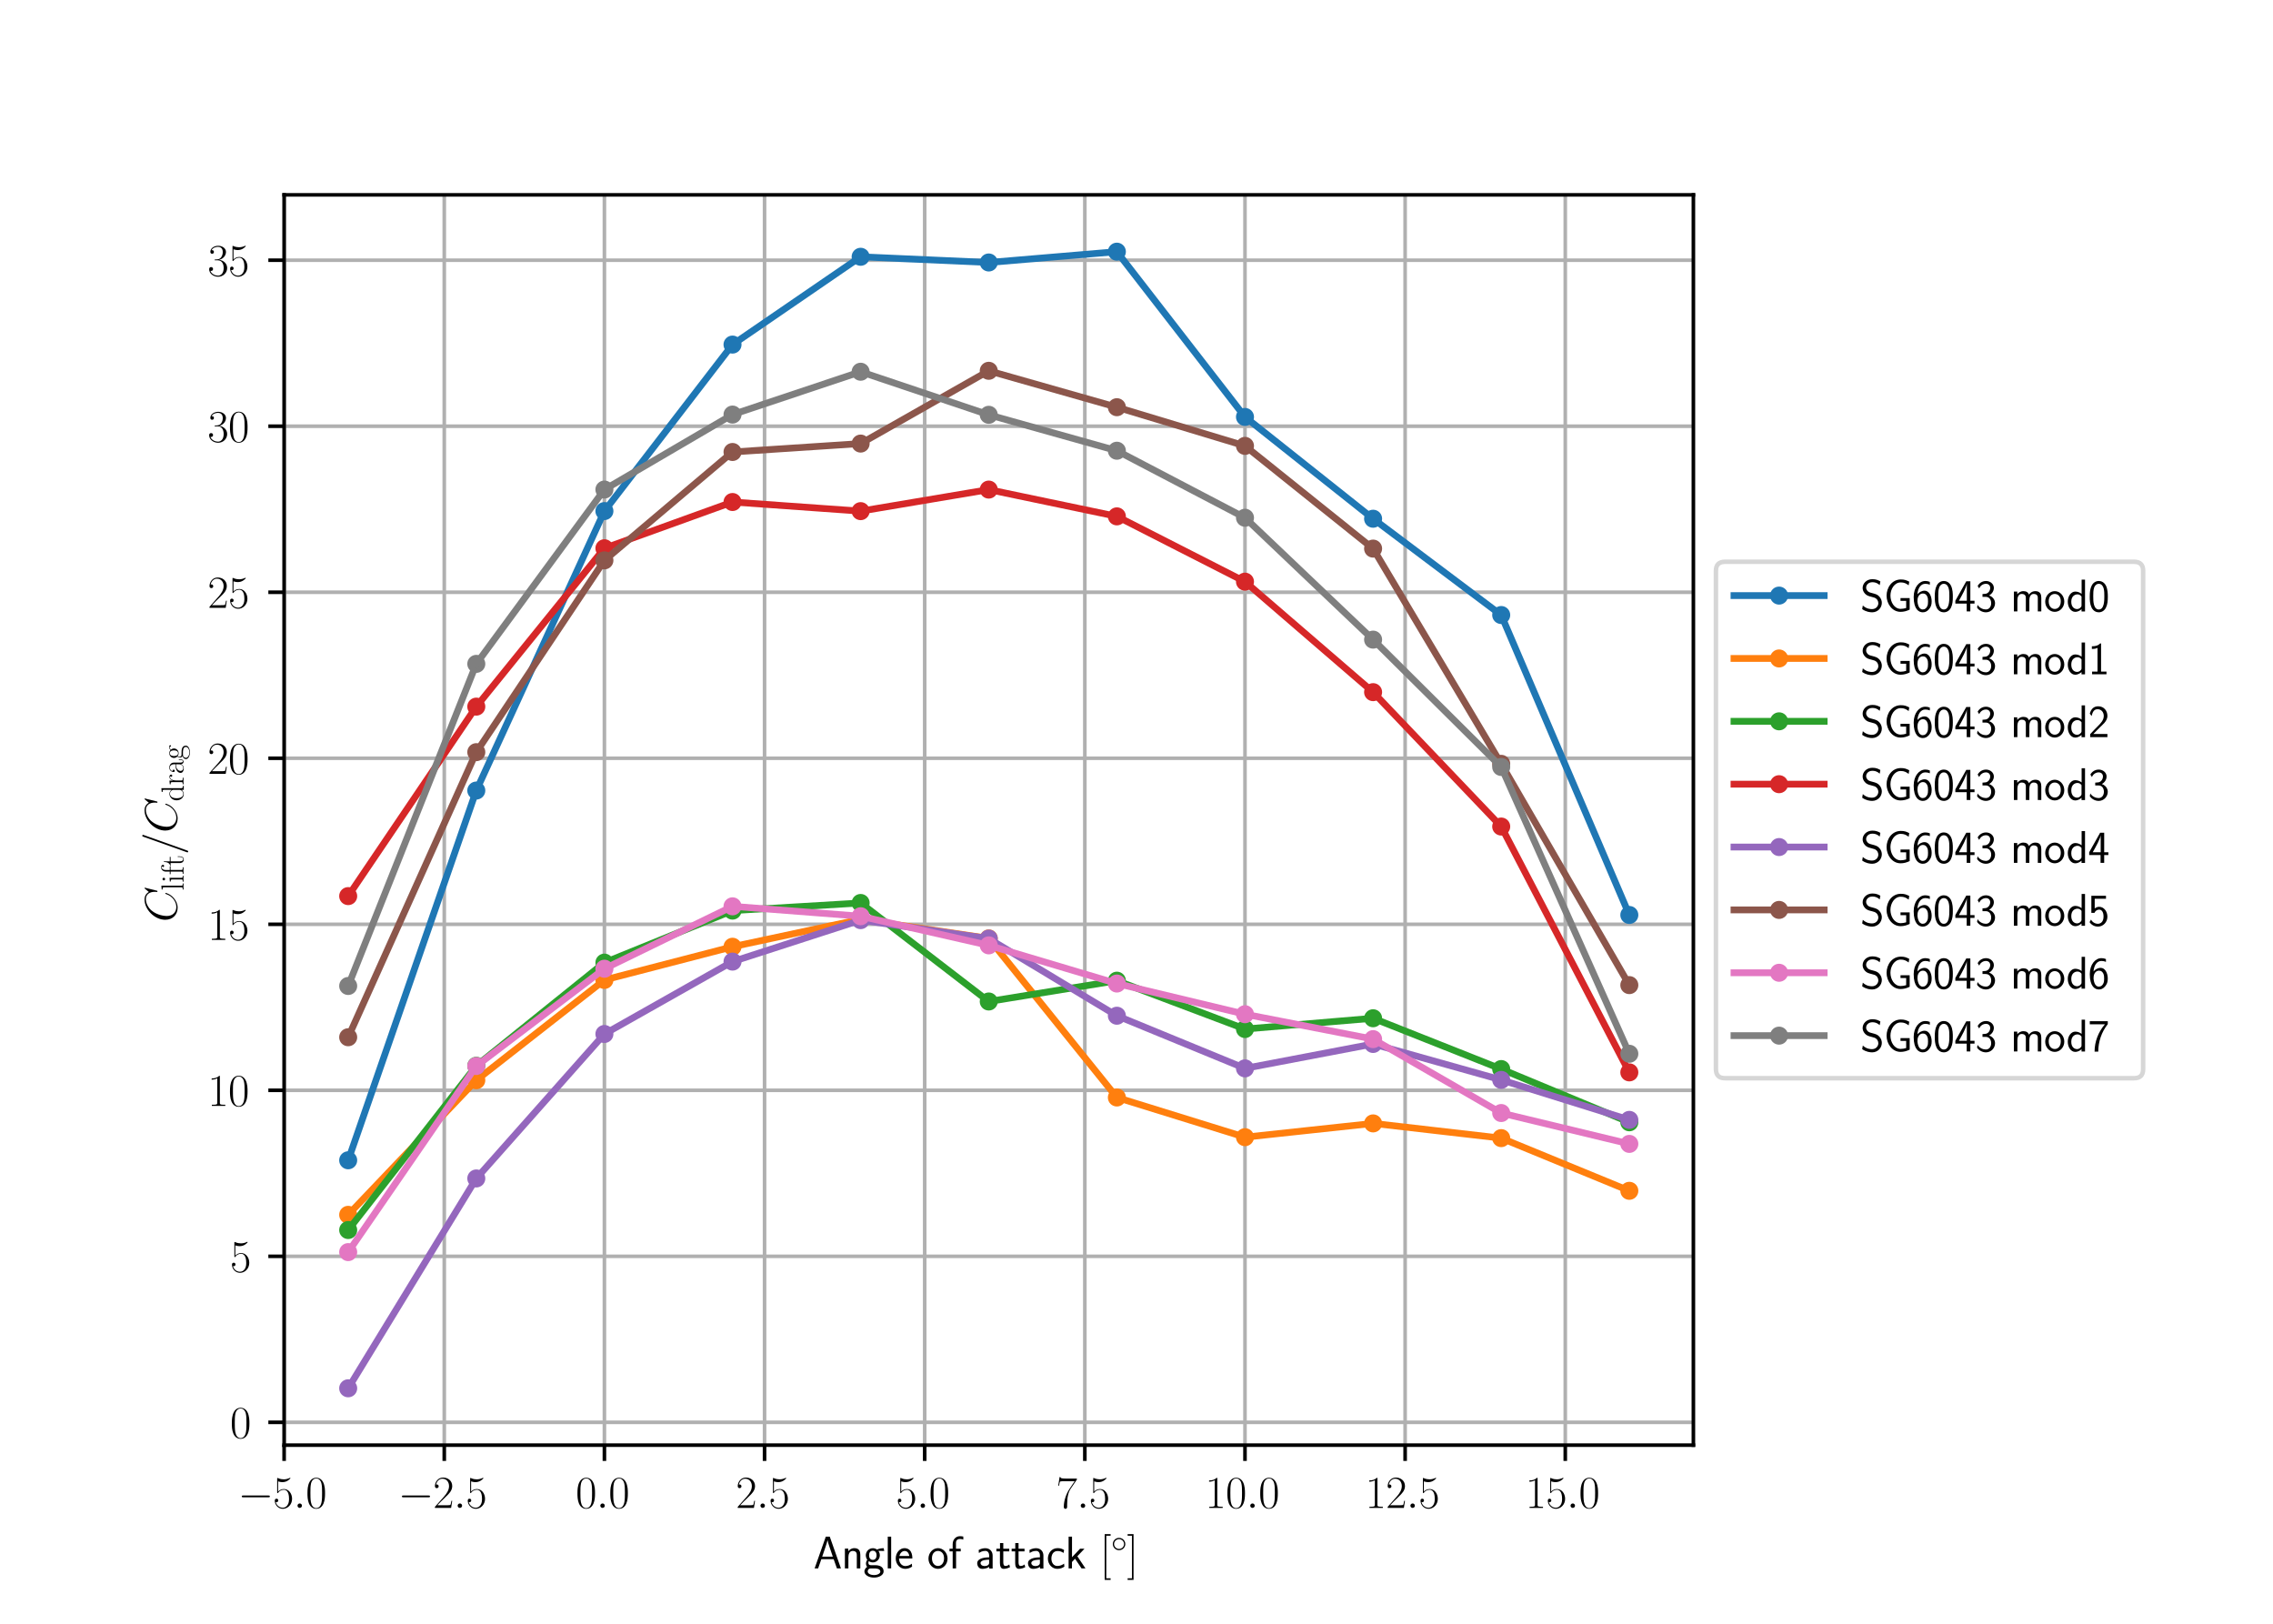 <?xml version="1.0" encoding="utf-8" standalone="no"?>
<!DOCTYPE svg PUBLIC "-//W3C//DTD SVG 1.1//EN"
  "http://www.w3.org/Graphics/SVG/1.1/DTD/svg11.dtd">
<svg xmlns:xlink="http://www.w3.org/1999/xlink" width="504pt" height="360pt" viewBox="0 0 504 360" xmlns="http://www.w3.org/2000/svg" version="1.1">
 <defs>
  <style type="text/css">*{stroke-linejoin: round; stroke-linecap: butt}</style>
 </defs>
 <g id="figure_1">
  <g id="patch_1">
   <path d="M 0 360 
L 504 360 
L 504 0 
L 0 0 
z
" style="fill: #ffffff"/>
  </g>
  <g id="axes_1">
   <g id="patch_2">
    <path d="M 63 320.4 
L 375.48 320.4 
L 375.48 43.2 
L 63 43.2 
z
" style="fill: #ffffff"/>
   </g>
   <g id="matplotlib.axis_1">
    <g id="xtick_1">
     <g id="line2d_1">
      <path d="M 63 320.4 
L 63 43.2 
" clip-path="url(#pfff750cba2)" style="fill: none; stroke: #b0b0b0; stroke-width: 0.8; stroke-linecap: square"/>
     </g>
     <g id="line2d_2">
      <defs>
       <path id="md9b082057c" d="M 0 0 
L 0 3.5 
" style="stroke: #000000; stroke-width: 0.8"/>
      </defs>
      <g>
       <use xlink:href="#md9b082057c" x="63" y="320.4" style="stroke: #000000; stroke-width: 0.8"/>
      </g>
     </g>
     <g id="text_1">
      <!-- $\mathdefault{−5.0}$ -->
      <g transform="translate(52.761 334.318) scale(0.1 -0.1)">
       <defs>
        <path id="CMSY10-0" d="M 4218 1472 
C 4326 1472 4442 1472 4442 1600 
C 4442 1728 4326 1728 4218 1728 
L 755 1728 
C 646 1728 531 1728 531 1600 
C 531 1472 646 1472 755 1472 
L 4218 1472 
z
" transform="scale(0.016)"/>
        <path id="CMR17-35" d="M 730 3692 
C 794 3666 1056 3584 1325 3584 
C 1920 3584 2246 3911 2432 4100 
C 2432 4157 2432 4192 2394 4192 
C 2387 4192 2374 4192 2323 4163 
C 2099 4058 1837 3973 1517 3973 
C 1325 3973 1037 3999 723 4139 
C 653 4171 640 4171 634 4171 
C 602 4171 595 4164 595 4037 
L 595 2203 
C 595 2089 595 2057 659 2057 
C 691 2057 704 2070 736 2114 
C 941 2401 1222 2522 1542 2522 
C 1766 2522 2246 2382 2246 1289 
C 2246 1085 2246 715 2054 421 
C 1894 159 1645 25 1370 25 
C 947 25 518 320 403 814 
C 429 807 480 795 506 795 
C 589 795 749 840 749 1038 
C 749 1210 627 1280 506 1280 
C 358 1280 262 1190 262 1011 
C 262 454 704 -128 1382 -128 
C 2042 -128 2669 440 2669 1264 
C 2669 2030 2170 2624 1549 2624 
C 1222 2624 947 2503 730 2274 
L 730 3692 
z
" transform="scale(0.016)"/>
        <path id="CMMI12-3a" d="M 1178 307 
C 1178 492 1024 619 870 619 
C 685 619 557 466 557 313 
C 557 128 710 0 864 0 
C 1050 0 1178 153 1178 307 
z
" transform="scale(0.016)"/>
        <path id="CMR17-30" d="M 2688 2025 
C 2688 2416 2682 3080 2413 3591 
C 2176 4039 1798 4198 1466 4198 
C 1158 4198 768 4058 525 3597 
C 269 3118 243 2524 243 2025 
C 243 1661 250 1106 448 619 
C 723 -39 1216 -128 1466 -128 
C 1760 -128 2208 -7 2470 600 
C 2662 1042 2688 1559 2688 2025 
z
M 1466 -26 
C 1056 -26 813 325 723 812 
C 653 1188 653 1738 653 2096 
C 653 2588 653 2997 736 3387 
C 858 3929 1216 4096 1466 4096 
C 1728 4096 2067 3923 2189 3400 
C 2272 3036 2278 2607 2278 2096 
C 2278 1680 2278 1169 2202 792 
C 2067 95 1690 -26 1466 -26 
z
" transform="scale(0.016)"/>
       </defs>
       <use xlink:href="#CMSY10-0" transform="scale(0.996)"/>
       <use xlink:href="#CMR17-35" transform="translate(77.487 0) scale(0.996)"/>
       <use xlink:href="#CMMI12-3a" transform="translate(123.178 0) scale(0.996)"/>
       <use xlink:href="#CMR17-30" transform="translate(150.275 0) scale(0.996)"/>
      </g>
     </g>
    </g>
    <g id="xtick_2">
     <g id="line2d_3">
      <path d="M 98.509 320.4 
L 98.509 43.2 
" clip-path="url(#pfff750cba2)" style="fill: none; stroke: #b0b0b0; stroke-width: 0.8; stroke-linecap: square"/>
     </g>
     <g id="line2d_4">
      <g>
       <use xlink:href="#md9b082057c" x="98.509" y="320.4" style="stroke: #000000; stroke-width: 0.8"/>
      </g>
     </g>
     <g id="text_2">
      <!-- $\mathdefault{−2.5}$ -->
      <g transform="translate(88.27 334.318) scale(0.1 -0.1)">
       <defs>
        <path id="CMR17-32" d="M 2669 989 
L 2554 989 
C 2490 536 2438 459 2413 420 
C 2381 369 1920 369 1830 369 
L 602 369 
C 832 619 1280 1072 1824 1597 
C 2214 1967 2669 2402 2669 3035 
C 2669 3790 2067 4224 1395 4224 
C 691 4224 262 3604 262 3030 
C 262 2780 448 2748 525 2748 
C 589 2748 781 2787 781 3010 
C 781 3207 614 3264 525 3264 
C 486 3264 448 3258 422 3245 
C 544 3790 915 4058 1306 4058 
C 1862 4058 2227 3617 2227 3035 
C 2227 2479 1901 2000 1536 1584 
L 262 146 
L 262 0 
L 2515 0 
L 2669 989 
z
" transform="scale(0.016)"/>
       </defs>
       <use xlink:href="#CMSY10-0" transform="scale(0.996)"/>
       <use xlink:href="#CMR17-32" transform="translate(77.487 0) scale(0.996)"/>
       <use xlink:href="#CMMI12-3a" transform="translate(123.178 0) scale(0.996)"/>
       <use xlink:href="#CMR17-35" transform="translate(150.275 0) scale(0.996)"/>
      </g>
     </g>
    </g>
    <g id="xtick_3">
     <g id="line2d_5">
      <path d="M 134.018 320.4 
L 134.018 43.2 
" clip-path="url(#pfff750cba2)" style="fill: none; stroke: #b0b0b0; stroke-width: 0.8; stroke-linecap: square"/>
     </g>
     <g id="line2d_6">
      <g>
       <use xlink:href="#md9b082057c" x="134.018" y="320.4" style="stroke: #000000; stroke-width: 0.8"/>
      </g>
     </g>
     <g id="text_3">
      <!-- $\mathdefault{0.0}$ -->
      <g transform="translate(127.653 334.318) scale(0.1 -0.1)">
       <use xlink:href="#CMR17-30" transform="scale(0.996)"/>
       <use xlink:href="#CMMI12-3a" transform="translate(45.69 0) scale(0.996)"/>
       <use xlink:href="#CMR17-30" transform="translate(72.788 0) scale(0.996)"/>
      </g>
     </g>
    </g>
    <g id="xtick_4">
     <g id="line2d_7">
      <path d="M 169.527 320.4 
L 169.527 43.2 
" clip-path="url(#pfff750cba2)" style="fill: none; stroke: #b0b0b0; stroke-width: 0.8; stroke-linecap: square"/>
     </g>
     <g id="line2d_8">
      <g>
       <use xlink:href="#md9b082057c" x="169.527" y="320.4" style="stroke: #000000; stroke-width: 0.8"/>
      </g>
     </g>
     <g id="text_4">
      <!-- $\mathdefault{2.5}$ -->
      <g transform="translate(163.162 334.318) scale(0.1 -0.1)">
       <use xlink:href="#CMR17-32" transform="scale(0.996)"/>
       <use xlink:href="#CMMI12-3a" transform="translate(45.69 0) scale(0.996)"/>
       <use xlink:href="#CMR17-35" transform="translate(72.788 0) scale(0.996)"/>
      </g>
     </g>
    </g>
    <g id="xtick_5">
     <g id="line2d_9">
      <path d="M 205.036 320.4 
L 205.036 43.2 
" clip-path="url(#pfff750cba2)" style="fill: none; stroke: #b0b0b0; stroke-width: 0.8; stroke-linecap: square"/>
     </g>
     <g id="line2d_10">
      <g>
       <use xlink:href="#md9b082057c" x="205.036" y="320.4" style="stroke: #000000; stroke-width: 0.8"/>
      </g>
     </g>
     <g id="text_5">
      <!-- $\mathdefault{5.0}$ -->
      <g transform="translate(198.671 334.318) scale(0.1 -0.1)">
       <use xlink:href="#CMR17-35" transform="scale(0.996)"/>
       <use xlink:href="#CMMI12-3a" transform="translate(45.69 0) scale(0.996)"/>
       <use xlink:href="#CMR17-30" transform="translate(72.788 0) scale(0.996)"/>
      </g>
     </g>
    </g>
    <g id="xtick_6">
     <g id="line2d_11">
      <path d="M 240.545 320.4 
L 240.545 43.2 
" clip-path="url(#pfff750cba2)" style="fill: none; stroke: #b0b0b0; stroke-width: 0.8; stroke-linecap: square"/>
     </g>
     <g id="line2d_12">
      <g>
       <use xlink:href="#md9b082057c" x="240.545" y="320.4" style="stroke: #000000; stroke-width: 0.8"/>
      </g>
     </g>
     <g id="text_6">
      <!-- $\mathdefault{7.5}$ -->
      <g transform="translate(234.18 334.318) scale(0.1 -0.1)">
       <defs>
        <path id="CMR17-37" d="M 2886 3941 
L 2886 4081 
L 1382 4081 
C 634 4081 621 4165 595 4288 
L 480 4288 
L 294 3094 
L 410 3094 
C 429 3215 474 3540 550 3661 
C 589 3712 1062 3712 1171 3712 
L 2579 3712 
L 1869 2661 
C 1395 1954 1069 999 1069 165 
C 1069 89 1069 -128 1299 -128 
C 1530 -128 1530 89 1530 171 
L 1530 465 
C 1530 1508 1709 2196 2003 2636 
L 2886 3941 
z
" transform="scale(0.016)"/>
       </defs>
       <use xlink:href="#CMR17-37" transform="scale(0.996)"/>
       <use xlink:href="#CMMI12-3a" transform="translate(45.69 0) scale(0.996)"/>
       <use xlink:href="#CMR17-35" transform="translate(72.788 0) scale(0.996)"/>
      </g>
     </g>
    </g>
    <g id="xtick_7">
     <g id="line2d_13">
      <path d="M 276.055 320.4 
L 276.055 43.2 
" clip-path="url(#pfff750cba2)" style="fill: none; stroke: #b0b0b0; stroke-width: 0.8; stroke-linecap: square"/>
     </g>
     <g id="line2d_14">
      <g>
       <use xlink:href="#md9b082057c" x="276.055" y="320.4" style="stroke: #000000; stroke-width: 0.8"/>
      </g>
     </g>
     <g id="text_7">
      <!-- $\mathdefault{10.0}$ -->
      <g transform="translate(267.199 334.318) scale(0.1 -0.1)">
       <defs>
        <path id="CMR17-31" d="M 1702 4058 
C 1702 4192 1696 4192 1606 4192 
C 1357 3916 979 3827 621 3827 
C 602 3827 570 3827 563 3808 
C 557 3795 557 3782 557 3648 
C 755 3648 1088 3686 1344 3839 
L 1344 461 
C 1344 236 1331 160 781 160 
L 589 160 
L 589 0 
C 896 0 1216 0 1523 0 
C 1830 0 2150 0 2458 0 
L 2458 160 
L 2266 160 
C 1715 160 1702 230 1702 458 
L 1702 4058 
z
" transform="scale(0.016)"/>
       </defs>
       <use xlink:href="#CMR17-31" transform="scale(0.996)"/>
       <use xlink:href="#CMR17-30" transform="translate(45.69 0) scale(0.996)"/>
       <use xlink:href="#CMMI12-3a" transform="translate(91.381 0) scale(0.996)"/>
       <use xlink:href="#CMR17-30" transform="translate(118.478 0) scale(0.996)"/>
      </g>
     </g>
    </g>
    <g id="xtick_8">
     <g id="line2d_15">
      <path d="M 311.564 320.4 
L 311.564 43.2 
" clip-path="url(#pfff750cba2)" style="fill: none; stroke: #b0b0b0; stroke-width: 0.8; stroke-linecap: square"/>
     </g>
     <g id="line2d_16">
      <g>
       <use xlink:href="#md9b082057c" x="311.564" y="320.4" style="stroke: #000000; stroke-width: 0.8"/>
      </g>
     </g>
     <g id="text_8">
      <!-- $\mathdefault{12.5}$ -->
      <g transform="translate(302.708 334.318) scale(0.1 -0.1)">
       <use xlink:href="#CMR17-31" transform="scale(0.996)"/>
       <use xlink:href="#CMR17-32" transform="translate(45.69 0) scale(0.996)"/>
       <use xlink:href="#CMMI12-3a" transform="translate(91.381 0) scale(0.996)"/>
       <use xlink:href="#CMR17-35" transform="translate(118.478 0) scale(0.996)"/>
      </g>
     </g>
    </g>
    <g id="xtick_9">
     <g id="line2d_17">
      <path d="M 347.073 320.4 
L 347.073 43.2 
" clip-path="url(#pfff750cba2)" style="fill: none; stroke: #b0b0b0; stroke-width: 0.8; stroke-linecap: square"/>
     </g>
     <g id="line2d_18">
      <g>
       <use xlink:href="#md9b082057c" x="347.073" y="320.4" style="stroke: #000000; stroke-width: 0.8"/>
      </g>
     </g>
     <g id="text_9">
      <!-- $\mathdefault{15.0}$ -->
      <g transform="translate(338.217 334.318) scale(0.1 -0.1)">
       <use xlink:href="#CMR17-31" transform="scale(0.996)"/>
       <use xlink:href="#CMR17-35" transform="translate(45.69 0) scale(0.996)"/>
       <use xlink:href="#CMMI12-3a" transform="translate(91.381 0) scale(0.996)"/>
       <use xlink:href="#CMR17-30" transform="translate(118.478 0) scale(0.996)"/>
      </g>
     </g>
    </g>
    <g id="text_10">
     <!-- Angle of attack $[^\circ]$ -->
     <g transform="translate(180.365 347.728) scale(0.1 -0.1)">
      <defs>
       <path id="CMSS17-41" d="M 2272 4416 
L 1722 4416 
L 166 0 
L 653 0 
L 1101 1280 
L 2816 1280 
L 3270 0 
L 3827 0 
L 2272 4416 
z
M 2694 1637 
L 1222 1637 
C 1530 2528 1914 3638 1958 3925 
L 1965 3925 
C 2010 3663 2138 3281 2246 2956 
L 2694 1637 
z
" transform="scale(0.016)"/>
       <path id="CMSS17-6e" d="M 2618 1877 
C 2618 2283 2522 2816 1798 2816 
C 1389 2816 1120 2606 941 2389 
L 941 2758 
L 474 2758 
L 474 0 
L 960 0 
L 960 1559 
C 960 1964 1114 2428 1549 2428 
C 2112 2428 2131 2048 2131 1829 
L 2131 0 
L 2618 0 
L 2618 1877 
z
" transform="scale(0.016)"/>
       <path id="CMSS17-67" d="M 2848 2808 
C 2483 2808 2170 2738 1914 2617 
C 1702 2777 1485 2808 1338 2808 
C 781 2808 358 2349 358 1814 
C 358 1468 550 1207 563 1195 
C 448 1035 384 863 384 672 
C 384 448 474 289 544 200 
C 211 -3 166 -314 166 -435 
C 166 -898 749 -1280 1498 -1280 
C 2253 -1280 2835 -898 2835 -428 
C 2835 448 1856 448 1587 448 
L 1069 448 
C 973 448 717 448 717 791 
C 717 921 774 1004 781 1010 
C 877 940 1075 832 1338 832 
C 1869 832 2310 1278 2310 1827 
C 2310 2132 2170 2355 2112 2432 
L 2131 2432 
C 2150 2432 2419 2432 2515 2432 
C 2720 2432 2739 2429 2918 2419 
L 2848 2808 
z
M 1338 1182 
C 1120 1182 813 1315 813 1823 
C 813 2375 1165 2464 1331 2464 
C 1549 2464 1856 2331 1856 1823 
C 1856 1271 1504 1182 1338 1182 
z
M 1581 -10 
C 1734 -10 2381 -10 2381 -442 
C 2381 -714 1984 -929 1504 -929 
C 1018 -929 621 -720 621 -435 
C 621 -403 621 -10 1062 -10 
L 1581 -10 
z
" transform="scale(0.016)"/>
       <path id="CMSS17-6c" d="M 947 4416 
L 474 4416 
L 474 0 
L 947 0 
L 947 4416 
z
" transform="scale(0.016)"/>
       <path id="CMSS17-65" d="M 2502 1377 
C 2502 1590 2490 2003 2285 2345 
C 2061 2713 1696 2816 1421 2816 
C 755 2816 192 2188 192 1375 
C 192 582 774 -64 1510 -64 
C 1798 -64 2150 19 2470 248 
C 2470 274 2458 414 2451 420 
C 2451 433 2432 630 2432 656 
C 2125 407 1773 325 1517 325 
C 1107 325 666 667 646 1377 
L 2502 1377 
z
M 698 1728 
C 781 2084 1062 2421 1421 2421 
C 1517 2421 1965 2421 2080 1728 
L 698 1728 
z
" transform="scale(0.016)"/>
       <path id="CMSS17-6f" d="M 2829 1356 
C 2829 2176 2221 2816 1504 2816 
C 768 2816 173 2157 173 1356 
C 173 544 787 -64 1498 -64 
C 2227 -64 2829 563 2829 1356 
z
M 1504 337 
C 1050 337 659 709 659 1408 
C 659 2151 1114 2427 1498 2427 
C 1914 2427 2342 2126 2342 1408 
C 2342 683 1926 337 1504 337 
z
" transform="scale(0.016)"/>
       <path id="CMSS17-66" d="M 1075 2368 
L 1722 2368 
L 1722 2737 
L 1062 2737 
L 1062 3559 
C 1062 4014 1408 4092 1606 4092 
C 1670 4092 1850 4092 2080 4009 
L 2080 4429 
C 1933 4461 1754 4480 1613 4480 
C 1018 4480 602 3993 602 3359 
L 602 2737 
L 160 2737 
L 160 2368 
L 602 2368 
L 602 0 
L 1075 0 
L 1075 2368 
z
" transform="scale(0.016)"/>
       <path id="CMSS17-61" d="M 2406 1791 
C 2406 2392 1978 2808 1402 2808 
C 1120 2808 813 2757 461 2553 
L 499 2135 
C 659 2248 934 2432 1395 2432 
C 1722 2432 1920 2180 1920 1782 
L 1920 1536 
C 896 1536 256 1238 256 726 
C 256 461 416 -64 947 -64 
C 1043 -64 1562 -64 1933 217 
L 1933 -19 
L 2406 -19 
L 2406 1791 
z
M 1920 816 
C 1920 701 1920 548 1728 434 
C 1562 325 1350 325 1261 325 
C 941 325 723 511 723 744 
C 723 1211 1722 1211 1920 1211 
L 1920 816 
z
" transform="scale(0.016)"/>
       <path id="CMSS17-74" d="M 1069 2368 
L 1901 2368 
L 1901 2737 
L 1069 2737 
L 1069 3520 
L 614 3520 
L 614 2737 
L 109 2737 
L 109 2368 
L 602 2368 
L 602 749 
C 602 384 685 -64 1107 -64 
C 1427 -64 1722 25 2003 172 
L 1901 548 
C 1747 414 1562 337 1363 337 
C 1082 337 1069 696 1069 856 
L 1069 2368 
z
" transform="scale(0.016)"/>
       <path id="CMSS17-63" d="M 2464 2541 
C 2464 2585 2170 2714 2093 2739 
C 1882 2816 1613 2816 1542 2816 
C 710 2816 211 2093 211 1363 
C 211 595 768 -64 1517 -64 
C 1946 -64 2253 76 2502 242 
L 2464 664 
C 2189 453 1869 337 1523 337 
C 1024 337 698 774 698 1369 
C 698 1831 909 2414 1549 2414 
C 1901 2414 2099 2343 2394 2145 
L 2464 2541 
z
" transform="scale(0.016)"/>
       <path id="CMSS17-6b" d="M 1696 1688 
L 2688 2739 
L 2074 2739 
L 954 1554 
L 954 4416 
L 480 4416 
L 480 0 
L 947 0 
L 947 892 
L 1376 1344 
L 2278 0 
L 2822 0 
L 1696 1688 
z
" transform="scale(0.016)"/>
       <path id="CMR17-5b" d="M 1504 -1600 
L 1504 -1377 
L 902 -1377 
L 902 4544 
L 1504 4544 
L 1504 4767 
L 678 4767 
L 678 -1600 
L 1504 -1600 
z
" transform="scale(0.016)"/>
       <path id="CMSY10-e" d="M 2842 1600 
C 2842 2277 2272 2828 1600 2828 
C 909 2828 352 2264 352 1600 
C 352 930 909 372 1600 372 
C 2272 372 2842 923 2842 1600 
z
M 1600 628 
C 1043 628 608 1070 608 1600 
C 608 2130 1050 2572 1600 2572 
C 2131 2572 2586 2142 2586 1600 
C 2586 1058 2131 628 1600 628 
z
" transform="scale(0.016)"/>
       <path id="CMR17-5d" d="M 915 4767 
L 90 4767 
L 90 4544 
L 691 4544 
L 691 -1377 
L 90 -1377 
L 90 -1600 
L 915 -1600 
L 915 4767 
z
" transform="scale(0.016)"/>
      </defs>
      <use xlink:href="#CMSS17-41" transform="scale(0.996)"/>
      <use xlink:href="#CMSS17-6e" transform="translate(62.218 0) scale(0.996)"/>
      <use xlink:href="#CMSS17-67" transform="translate(110.423 0) scale(0.996)"/>
      <use xlink:href="#CMSS17-6c" transform="translate(157.266 0) scale(0.996)"/>
      <use xlink:href="#CMSS17-65" transform="translate(179.447 0) scale(0.996)"/>
      <use xlink:href="#CMSS17-6f" transform="translate(252.315 0) scale(0.996)"/>
      <use xlink:href="#CMSS17-66" transform="translate(299.159 0) scale(0.996)"/>
      <use xlink:href="#CMSS17-61" transform="translate(359.014 0) scale(0.996)"/>
      <use xlink:href="#CMSS17-74" transform="translate(403.936 0) scale(0.996)"/>
      <use xlink:href="#CMSS17-74" transform="translate(437.768 0) scale(0.996)"/>
      <use xlink:href="#CMSS17-61" transform="translate(471.6 0) scale(0.996)"/>
      <use xlink:href="#CMSS17-63" transform="translate(516.521 0) scale(0.996)"/>
      <use xlink:href="#CMSS17-6b" transform="translate(558.16 0) scale(0.996)"/>
      <use xlink:href="#CMR17-5b" transform="translate(634.992 0) scale(0.996)"/>
      <use xlink:href="#CMSY10-e" transform="translate(659.863 36.154) scale(0.697)"/>
      <use xlink:href="#CMR17-5d" transform="translate(695.23 0) scale(0.996)"/>
     </g>
    </g>
   </g>
   <g id="matplotlib.axis_2">
    <g id="ytick_1">
     <g id="line2d_19">
      <path d="M 63 315.345 
L 375.48 315.345 
" clip-path="url(#pfff750cba2)" style="fill: none; stroke: #b0b0b0; stroke-width: 0.8; stroke-linecap: square"/>
     </g>
     <g id="line2d_20">
      <defs>
       <path id="m6cd6c4edd4" d="M 0 0 
L -3.5 0 
" style="stroke: #000000; stroke-width: 0.8"/>
      </defs>
      <g>
       <use xlink:href="#m6cd6c4edd4" x="63" y="315.345" style="stroke: #000000; stroke-width: 0.8"/>
      </g>
     </g>
     <g id="text_11">
      <!-- $\mathdefault{0}$ -->
      <g transform="translate(51.019 318.804) scale(0.1 -0.1)">
       <use xlink:href="#CMR17-30" transform="scale(0.996)"/>
      </g>
     </g>
    </g>
    <g id="ytick_2">
     <g id="line2d_21">
      <path d="M 63 278.537 
L 375.48 278.537 
" clip-path="url(#pfff750cba2)" style="fill: none; stroke: #b0b0b0; stroke-width: 0.8; stroke-linecap: square"/>
     </g>
     <g id="line2d_22">
      <g>
       <use xlink:href="#m6cd6c4edd4" x="63" y="278.537" style="stroke: #000000; stroke-width: 0.8"/>
      </g>
     </g>
     <g id="text_12">
      <!-- $\mathdefault{5}$ -->
      <g transform="translate(51.019 281.997) scale(0.1 -0.1)">
       <use xlink:href="#CMR17-35" transform="scale(0.996)"/>
      </g>
     </g>
    </g>
    <g id="ytick_3">
     <g id="line2d_23">
      <path d="M 63 241.73 
L 375.48 241.73 
" clip-path="url(#pfff750cba2)" style="fill: none; stroke: #b0b0b0; stroke-width: 0.8; stroke-linecap: square"/>
     </g>
     <g id="line2d_24">
      <g>
       <use xlink:href="#m6cd6c4edd4" x="63" y="241.73" style="stroke: #000000; stroke-width: 0.8"/>
      </g>
     </g>
     <g id="text_13">
      <!-- $\mathdefault{10}$ -->
      <g transform="translate(46.037 245.189) scale(0.1 -0.1)">
       <use xlink:href="#CMR17-31" transform="scale(0.996)"/>
       <use xlink:href="#CMR17-30" transform="translate(45.69 0) scale(0.996)"/>
      </g>
     </g>
    </g>
    <g id="ytick_4">
     <g id="line2d_25">
      <path d="M 63 204.923 
L 375.48 204.923 
" clip-path="url(#pfff750cba2)" style="fill: none; stroke: #b0b0b0; stroke-width: 0.8; stroke-linecap: square"/>
     </g>
     <g id="line2d_26">
      <g>
       <use xlink:href="#m6cd6c4edd4" x="63" y="204.923" style="stroke: #000000; stroke-width: 0.8"/>
      </g>
     </g>
     <g id="text_14">
      <!-- $\mathdefault{15}$ -->
      <g transform="translate(46.037 208.382) scale(0.1 -0.1)">
       <use xlink:href="#CMR17-31" transform="scale(0.996)"/>
       <use xlink:href="#CMR17-35" transform="translate(45.69 0) scale(0.996)"/>
      </g>
     </g>
    </g>
    <g id="ytick_5">
     <g id="line2d_27">
      <path d="M 63 168.115 
L 375.48 168.115 
" clip-path="url(#pfff750cba2)" style="fill: none; stroke: #b0b0b0; stroke-width: 0.8; stroke-linecap: square"/>
     </g>
     <g id="line2d_28">
      <g>
       <use xlink:href="#m6cd6c4edd4" x="63" y="168.115" style="stroke: #000000; stroke-width: 0.8"/>
      </g>
     </g>
     <g id="text_15">
      <!-- $\mathdefault{20}$ -->
      <g transform="translate(46.037 171.574) scale(0.1 -0.1)">
       <use xlink:href="#CMR17-32" transform="scale(0.996)"/>
       <use xlink:href="#CMR17-30" transform="translate(45.69 0) scale(0.996)"/>
      </g>
     </g>
    </g>
    <g id="ytick_6">
     <g id="line2d_29">
      <path d="M 63 131.308 
L 375.48 131.308 
" clip-path="url(#pfff750cba2)" style="fill: none; stroke: #b0b0b0; stroke-width: 0.8; stroke-linecap: square"/>
     </g>
     <g id="line2d_30">
      <g>
       <use xlink:href="#m6cd6c4edd4" x="63" y="131.308" style="stroke: #000000; stroke-width: 0.8"/>
      </g>
     </g>
     <g id="text_16">
      <!-- $\mathdefault{25}$ -->
      <g transform="translate(46.037 134.767) scale(0.1 -0.1)">
       <use xlink:href="#CMR17-32" transform="scale(0.996)"/>
       <use xlink:href="#CMR17-35" transform="translate(45.69 0) scale(0.996)"/>
      </g>
     </g>
    </g>
    <g id="ytick_7">
     <g id="line2d_31">
      <path d="M 63 94.5 
L 375.48 94.5 
" clip-path="url(#pfff750cba2)" style="fill: none; stroke: #b0b0b0; stroke-width: 0.8; stroke-linecap: square"/>
     </g>
     <g id="line2d_32">
      <g>
       <use xlink:href="#m6cd6c4edd4" x="63" y="94.5" style="stroke: #000000; stroke-width: 0.8"/>
      </g>
     </g>
     <g id="text_17">
      <!-- $\mathdefault{30}$ -->
      <g transform="translate(46.037 97.96) scale(0.1 -0.1)">
       <defs>
        <path id="CMR17-33" d="M 1414 2157 
C 1984 2157 2234 1662 2234 1090 
C 2234 320 1824 25 1453 25 
C 1114 25 563 194 390 693 
C 422 680 454 680 486 680 
C 640 680 755 782 755 948 
C 755 1133 614 1216 486 1216 
C 378 1216 211 1165 211 926 
C 211 335 787 -128 1466 -128 
C 2176 -128 2720 430 2720 1085 
C 2720 1707 2208 2157 1600 2227 
C 2086 2328 2554 2756 2554 3329 
C 2554 3820 2048 4179 1472 4179 
C 890 4179 378 3829 378 3329 
C 378 3110 544 3072 627 3072 
C 762 3072 877 3155 877 3321 
C 877 3486 762 3569 627 3569 
C 602 3569 570 3569 544 3557 
C 730 3959 1235 4032 1459 4032 
C 1683 4032 2106 3925 2106 3320 
C 2106 3143 2080 2828 1862 2550 
C 1670 2304 1453 2304 1242 2284 
C 1210 2284 1062 2269 1037 2269 
C 992 2263 966 2257 966 2208 
C 966 2163 973 2157 1101 2157 
L 1414 2157 
z
" transform="scale(0.016)"/>
       </defs>
       <use xlink:href="#CMR17-33" transform="scale(0.996)"/>
       <use xlink:href="#CMR17-30" transform="translate(45.69 0) scale(0.996)"/>
      </g>
     </g>
    </g>
    <g id="ytick_8">
     <g id="line2d_33">
      <path d="M 63 57.693 
L 375.48 57.693 
" clip-path="url(#pfff750cba2)" style="fill: none; stroke: #b0b0b0; stroke-width: 0.8; stroke-linecap: square"/>
     </g>
     <g id="line2d_34">
      <g>
       <use xlink:href="#m6cd6c4edd4" x="63" y="57.693" style="stroke: #000000; stroke-width: 0.8"/>
      </g>
     </g>
     <g id="text_18">
      <!-- $\mathdefault{35}$ -->
      <g transform="translate(46.037 61.152) scale(0.1 -0.1)">
       <use xlink:href="#CMR17-33" transform="scale(0.996)"/>
       <use xlink:href="#CMR17-35" transform="translate(45.69 0) scale(0.996)"/>
      </g>
     </g>
    </g>
    <g id="text_19">
     <!-- $C_\mathrm{lift}/C_\mathrm{drag}$ -->
     <g transform="translate(39.187 204.435) rotate(-90) scale(0.1 -0.1)">
      <defs>
       <path id="CMMI12-43" d="M 4781 4423 
C 4781 4480 4736 4480 4723 4480 
C 4710 4480 4685 4480 4634 4416 
L 4192 3882 
C 3968 4264 3616 4480 3136 4480 
C 1754 4480 320 3088 320 1595 
C 320 533 1069 -128 2003 -128 
C 2515 -128 2963 88 3334 400 
C 3891 863 4058 1481 4058 1531 
C 4058 1588 4006 1588 3987 1588 
C 3930 1588 3923 1550 3910 1524 
C 3616 534 2752 57 2112 57 
C 1434 57 845 489 845 1391 
C 845 1595 909 2700 1632 3532 
C 1984 3939 2586 4295 3194 4295 
C 3898 4295 4211 3717 4211 3068 
C 4211 2903 4192 2764 4192 2738 
C 4192 2681 4256 2681 4275 2681 
C 4346 2681 4352 2687 4378 2801 
L 4781 4423 
z
" transform="scale(0.016)"/>
       <path id="CMR17-6c" d="M 979 4396 
L 218 4326 
L 218 4160 
C 595 4160 653 4122 653 3817 
L 653 426 
C 653 184 627 153 218 153 
L 218 -13 
C 371 0 653 0 813 0 
C 979 0 1261 0 1414 -13 
L 1414 153 
C 1005 153 979 178 979 426 
L 979 4396 
z
" transform="scale(0.016)"/>
       <path id="CMR17-69" d="M 992 3909 
C 992 4049 877 4170 730 4170 
C 589 4170 467 4056 467 3909 
C 467 3769 582 3648 730 3648 
C 870 3648 992 3763 992 3909 
z
M 243 2706 
L 243 2541 
C 602 2541 653 2502 653 2197 
L 653 427 
C 653 184 627 153 218 153 
L 218 -13 
C 371 0 646 0 806 0 
C 960 0 1222 0 1370 -13 
L 1370 153 
C 992 153 979 191 979 420 
L 979 2776 
L 243 2706 
z
" transform="scale(0.016)"/>
       <path id="CMR17-66" d="M 979 2560 
L 1709 2560 
L 1709 2725 
L 966 2725 
L 966 3494 
C 966 4022 1235 4352 1510 4352 
C 1594 4352 1690 4327 1754 4282 
C 1702 4269 1568 4225 1568 4067 
C 1568 3901 1696 3850 1786 3850 
C 1875 3850 2003 3901 2003 4067 
C 2003 4308 1773 4454 1517 4454 
C 1152 4454 653 4156 653 3481 
L 653 2725 
L 141 2725 
L 141 2560 
L 653 2560 
L 653 427 
C 653 184 627 153 218 153 
L 218 -13 
C 371 0 666 0 832 0 
C 1018 0 1344 0 1517 -13 
L 1517 153 
C 1056 153 979 153 979 439 
L 979 2560 
z
" transform="scale(0.016)"/>
       <path id="CMR17-74" d="M 966 2560 
L 1862 2560 
L 1862 2725 
L 966 2725 
L 966 3904 
L 851 3904 
C 838 3245 614 2668 70 2668 
L 70 2560 
L 627 2560 
L 627 771 
C 627 650 627 -64 1370 -64 
C 1747 -64 1965 306 1965 777 
L 1965 1140 
L 1850 1140 
L 1850 783 
C 1850 344 1677 51 1408 51 
C 1222 51 966 178 966 758 
L 966 2560 
z
" transform="scale(0.016)"/>
       <path id="CMMI12-3d" d="M 2746 4562 
C 2746 4569 2784 4666 2784 4678 
C 2784 4755 2720 4800 2669 4800 
C 2637 4800 2579 4800 2528 4659 
L 384 -1363 
C 384 -1370 346 -1465 346 -1478 
C 346 -1555 410 -1600 461 -1600 
C 499 -1600 557 -1593 602 -1459 
L 2746 4562 
z
" transform="scale(0.016)"/>
       <path id="CMR17-64" d="M 1869 4326 
L 1869 4160 
C 2246 4160 2304 4122 2304 3820 
L 2304 2345 
C 2278 2377 2016 2790 1498 2790 
C 845 2790 211 2208 211 1364 
C 211 525 806 -64 1434 -64 
C 1978 -64 2259 337 2291 380 
L 2291 -63 
L 3066 -63 
L 3066 128 
C 2688 128 2630 166 2630 473 
L 2630 4396 
L 1869 4326 
z
M 2291 755 
C 2291 563 2176 390 2029 262 
C 1811 70 1594 38 1472 38 
C 1286 38 621 134 621 1356 
C 621 2612 1363 2688 1530 2688 
C 1824 2688 2061 2522 2208 2291 
C 2291 2157 2291 2138 2291 2023 
L 2291 755 
z
" transform="scale(0.016)"/>
       <path id="CMR17-72" d="M 960 1497 
C 960 2112 1222 2688 1702 2688 
C 1747 2688 1792 2682 1837 2662 
C 1837 2662 1696 2617 1696 2452 
C 1696 2298 1818 2234 1914 2234 
C 1990 2234 2131 2279 2131 2458 
C 2131 2663 1926 2790 1709 2790 
C 1222 2790 1011 2317 947 2093 
L 941 2093 
L 941 2790 
L 198 2720 
L 198 2554 
C 576 2554 634 2515 634 2208 
L 634 428 
C 634 184 608 153 198 153 
L 198 -13 
C 352 0 646 0 813 0 
C 998 0 1325 0 1498 -13 
L 1498 153 
C 1037 153 960 153 960 440 
L 960 1497 
z
" transform="scale(0.016)"/>
       <path id="CMR17-61" d="M 2304 1653 
C 2304 2072 2304 2294 2035 2543 
C 1798 2752 1523 2816 1306 2816 
C 800 2816 435 2407 435 1971 
C 435 1728 627 1728 666 1728 
C 749 1728 896 1778 896 1954 
C 896 2112 774 2181 666 2181 
C 640 2181 608 2174 589 2168 
C 723 2592 1069 2714 1293 2714 
C 1613 2714 1965 2429 1965 1885 
L 1965 1600 
C 1587 1600 1133 1549 774 1357 
C 371 1133 256 813 256 570 
C 256 77 832 -64 1171 -64 
C 1523 -64 1850 139 1990 511 
C 2003 233 2182 -18 2464 -18 
C 2598 -18 2938 70 2938 567 
L 2938 920 
L 2822 920 
L 2822 562 
C 2822 178 2650 128 2566 128 
C 2304 128 2304 458 2304 738 
L 2304 1653 
z
M 1965 870 
C 1965 317 1568 38 1216 38 
C 896 38 646 275 646 570 
C 646 761 730 1100 1101 1305 
C 1408 1478 1760 1504 1965 1504 
L 1965 870 
z
" transform="scale(0.016)"/>
       <path id="CMR17-67" d="M 710 1164 
C 832 1068 1043 960 1299 960 
C 1805 960 2240 1357 2240 1888 
C 2240 2054 2189 2310 1997 2509 
C 2176 2692 2438 2752 2586 2752 
C 2611 2752 2650 2752 2682 2734 
C 2656 2728 2598 2703 2598 2605 
C 2598 2527 2656 2471 2739 2471 
C 2835 2471 2886 2533 2886 2614 
C 2886 2731 2790 2854 2586 2854 
C 2330 2854 2106 2738 1926 2580 
C 1734 2753 1504 2816 1299 2816 
C 794 2816 358 2419 358 1888 
C 358 1522 570 1292 634 1228 
C 442 1004 442 743 442 711 
C 442 545 506 302 723 168 
C 390 85 128 -169 128 -486 
C 128 -943 736 -1280 1466 -1280 
C 2170 -1280 2803 -956 2803 -479 
C 2803 384 1856 384 1363 384 
C 1216 384 954 384 922 391 
C 723 423 589 602 589 826 
C 589 883 589 1024 710 1164 
z
M 1299 1068 
C 736 1068 736 1760 736 1889 
C 736 2016 736 2708 1299 2708 
C 1862 2708 1862 2016 1862 1889 
C 1862 1760 1862 1068 1299 1068 
z
M 1466 -1171 
C 826 -1171 384 -835 384 -486 
C 384 -289 493 -105 634 -4 
C 794 104 858 104 1293 104 
C 1818 104 2547 104 2547 -486 
C 2547 -835 2106 -1171 1466 -1171 
z
" transform="scale(0.016)"/>
      </defs>
      <use xlink:href="#CMMI12-43" transform="scale(0.996)"/>
      <use xlink:href="#CMR17-6c" transform="translate(69.792 -14.944) scale(0.697)"/>
      <use xlink:href="#CMR17-69" transform="translate(87.202 -14.944) scale(0.697)"/>
      <use xlink:href="#CMR17-66" transform="translate(104.611 -14.944) scale(0.697)"/>
      <use xlink:href="#CMR17-74" transform="translate(123.843 -14.944) scale(0.697)"/>
      <use xlink:href="#CMMI12-3d" transform="translate(149.037 0) scale(0.996)"/>
      <use xlink:href="#CMMI12-43" transform="translate(197.812 0) scale(0.996)"/>
      <use xlink:href="#CMR17-64" transform="translate(267.604 -14.944) scale(0.697)"/>
      <use xlink:href="#CMR17-72" transform="translate(303.231 -14.944) scale(0.697)"/>
      <use xlink:href="#CMR17-61" transform="translate(327.927 -14.944) scale(0.697)"/>
      <use xlink:href="#CMR17-67" transform="translate(359.91 -14.944) scale(0.697)"/>
     </g>
    </g>
   </g>
   <g id="line2d_35">
    <path d="M 77.204 257.248 
L 105.611 175.271 
L 134.018 113.313 
L 162.425 76.398 
L 190.833 56.931 
L 219.24 58.195 
L 247.647 55.8 
L 276.055 92.442 
L 304.462 115.007 
L 332.869 136.357 
L 361.276 202.86 
" clip-path="url(#pfff750cba2)" style="fill: none; stroke: #1f77b4; stroke-width: 1.5; stroke-linecap: square"/>
    <defs>
     <path id="m063e37a556" d="M 0 1.5 
C 0.398 1.5 0.779 1.342 1.061 1.061 
C 1.342 0.779 1.5 0.398 1.5 0 
C 1.5 -0.398 1.342 -0.779 1.061 -1.061 
C 0.779 -1.342 0.398 -1.5 0 -1.5 
C -0.398 -1.5 -0.779 -1.342 -1.061 -1.061 
C -1.342 -0.779 -1.5 -0.398 -1.5 0 
C -1.5 0.398 -1.342 0.779 -1.061 1.061 
C -0.779 1.342 -0.398 1.5 0 1.5 
z
" style="stroke: #1f77b4"/>
    </defs>
    <g clip-path="url(#pfff750cba2)">
     <use xlink:href="#m063e37a556" x="77.204" y="257.248" style="fill: #1f77b4; stroke: #1f77b4"/>
     <use xlink:href="#m063e37a556" x="105.611" y="175.271" style="fill: #1f77b4; stroke: #1f77b4"/>
     <use xlink:href="#m063e37a556" x="134.018" y="113.313" style="fill: #1f77b4; stroke: #1f77b4"/>
     <use xlink:href="#m063e37a556" x="162.425" y="76.398" style="fill: #1f77b4; stroke: #1f77b4"/>
     <use xlink:href="#m063e37a556" x="190.833" y="56.931" style="fill: #1f77b4; stroke: #1f77b4"/>
     <use xlink:href="#m063e37a556" x="219.24" y="58.195" style="fill: #1f77b4; stroke: #1f77b4"/>
     <use xlink:href="#m063e37a556" x="247.647" y="55.8" style="fill: #1f77b4; stroke: #1f77b4"/>
     <use xlink:href="#m063e37a556" x="276.055" y="92.442" style="fill: #1f77b4; stroke: #1f77b4"/>
     <use xlink:href="#m063e37a556" x="304.462" y="115.007" style="fill: #1f77b4; stroke: #1f77b4"/>
     <use xlink:href="#m063e37a556" x="332.869" y="136.357" style="fill: #1f77b4; stroke: #1f77b4"/>
     <use xlink:href="#m063e37a556" x="361.276" y="202.86" style="fill: #1f77b4; stroke: #1f77b4"/>
    </g>
   </g>
   <g id="line2d_36">
    <path d="M 77.204 269.339 
L 105.611 239.502 
L 134.018 217.267 
L 162.425 209.904 
L 190.833 203.819 
L 219.24 208.056 
L 247.647 243.324 
L 276.055 252.124 
L 304.462 249.07 
L 332.869 252.335 
L 361.276 264.014 
" clip-path="url(#pfff750cba2)" style="fill: none; stroke: #ff7f0e; stroke-width: 1.5; stroke-linecap: square"/>
    <defs>
     <path id="m871945e1e0" d="M 0 1.5 
C 0.398 1.5 0.779 1.342 1.061 1.061 
C 1.342 0.779 1.5 0.398 1.5 0 
C 1.5 -0.398 1.342 -0.779 1.061 -1.061 
C 0.779 -1.342 0.398 -1.5 0 -1.5 
C -0.398 -1.5 -0.779 -1.342 -1.061 -1.061 
C -1.342 -0.779 -1.5 -0.398 -1.5 0 
C -1.5 0.398 -1.342 0.779 -1.061 1.061 
C -0.779 1.342 -0.398 1.5 0 1.5 
z
" style="stroke: #ff7f0e"/>
    </defs>
    <g clip-path="url(#pfff750cba2)">
     <use xlink:href="#m871945e1e0" x="77.204" y="269.339" style="fill: #ff7f0e; stroke: #ff7f0e"/>
     <use xlink:href="#m871945e1e0" x="105.611" y="239.502" style="fill: #ff7f0e; stroke: #ff7f0e"/>
     <use xlink:href="#m871945e1e0" x="134.018" y="217.267" style="fill: #ff7f0e; stroke: #ff7f0e"/>
     <use xlink:href="#m871945e1e0" x="162.425" y="209.904" style="fill: #ff7f0e; stroke: #ff7f0e"/>
     <use xlink:href="#m871945e1e0" x="190.833" y="203.819" style="fill: #ff7f0e; stroke: #ff7f0e"/>
     <use xlink:href="#m871945e1e0" x="219.24" y="208.056" style="fill: #ff7f0e; stroke: #ff7f0e"/>
     <use xlink:href="#m871945e1e0" x="247.647" y="243.324" style="fill: #ff7f0e; stroke: #ff7f0e"/>
     <use xlink:href="#m871945e1e0" x="276.055" y="252.124" style="fill: #ff7f0e; stroke: #ff7f0e"/>
     <use xlink:href="#m871945e1e0" x="304.462" y="249.07" style="fill: #ff7f0e; stroke: #ff7f0e"/>
     <use xlink:href="#m871945e1e0" x="332.869" y="252.335" style="fill: #ff7f0e; stroke: #ff7f0e"/>
     <use xlink:href="#m871945e1e0" x="361.276" y="264.014" style="fill: #ff7f0e; stroke: #ff7f0e"/>
    </g>
   </g>
   <g id="line2d_37">
    <path d="M 77.204 272.711 
L 105.611 236.292 
L 134.018 213.425 
L 162.425 201.891 
L 190.833 200.199 
L 219.24 222.042 
L 247.647 217.427 
L 276.055 228.147 
L 304.462 225.758 
L 332.869 237.021 
L 361.276 248.822 
" clip-path="url(#pfff750cba2)" style="fill: none; stroke: #2ca02c; stroke-width: 1.5; stroke-linecap: square"/>
    <defs>
     <path id="m3efcc6c9bb" d="M 0 1.5 
C 0.398 1.5 0.779 1.342 1.061 1.061 
C 1.342 0.779 1.5 0.398 1.5 0 
C 1.5 -0.398 1.342 -0.779 1.061 -1.061 
C 0.779 -1.342 0.398 -1.5 0 -1.5 
C -0.398 -1.5 -0.779 -1.342 -1.061 -1.061 
C -1.342 -0.779 -1.5 -0.398 -1.5 0 
C -1.5 0.398 -1.342 0.779 -1.061 1.061 
C -0.779 1.342 -0.398 1.5 0 1.5 
z
" style="stroke: #2ca02c"/>
    </defs>
    <g clip-path="url(#pfff750cba2)">
     <use xlink:href="#m3efcc6c9bb" x="77.204" y="272.711" style="fill: #2ca02c; stroke: #2ca02c"/>
     <use xlink:href="#m3efcc6c9bb" x="105.611" y="236.292" style="fill: #2ca02c; stroke: #2ca02c"/>
     <use xlink:href="#m3efcc6c9bb" x="134.018" y="213.425" style="fill: #2ca02c; stroke: #2ca02c"/>
     <use xlink:href="#m3efcc6c9bb" x="162.425" y="201.891" style="fill: #2ca02c; stroke: #2ca02c"/>
     <use xlink:href="#m3efcc6c9bb" x="190.833" y="200.199" style="fill: #2ca02c; stroke: #2ca02c"/>
     <use xlink:href="#m3efcc6c9bb" x="219.24" y="222.042" style="fill: #2ca02c; stroke: #2ca02c"/>
     <use xlink:href="#m3efcc6c9bb" x="247.647" y="217.427" style="fill: #2ca02c; stroke: #2ca02c"/>
     <use xlink:href="#m3efcc6c9bb" x="276.055" y="228.147" style="fill: #2ca02c; stroke: #2ca02c"/>
     <use xlink:href="#m3efcc6c9bb" x="304.462" y="225.758" style="fill: #2ca02c; stroke: #2ca02c"/>
     <use xlink:href="#m3efcc6c9bb" x="332.869" y="237.021" style="fill: #2ca02c; stroke: #2ca02c"/>
     <use xlink:href="#m3efcc6c9bb" x="361.276" y="248.822" style="fill: #2ca02c; stroke: #2ca02c"/>
    </g>
   </g>
   <g id="line2d_38">
    <path d="M 77.204 198.675 
L 105.611 156.667 
L 134.018 121.551 
L 162.425 111.301 
L 190.833 113.325 
L 219.24 108.546 
L 247.647 114.483 
L 276.055 128.961 
L 304.462 153.457 
L 332.869 183.254 
L 361.276 237.757 
" clip-path="url(#pfff750cba2)" style="fill: none; stroke: #d62728; stroke-width: 1.5; stroke-linecap: square"/>
    <defs>
     <path id="m29a64f651a" d="M 0 1.5 
C 0.398 1.5 0.779 1.342 1.061 1.061 
C 1.342 0.779 1.5 0.398 1.5 0 
C 1.5 -0.398 1.342 -0.779 1.061 -1.061 
C 0.779 -1.342 0.398 -1.5 0 -1.5 
C -0.398 -1.5 -0.779 -1.342 -1.061 -1.061 
C -1.342 -0.779 -1.5 -0.398 -1.5 0 
C -1.5 0.398 -1.342 0.779 -1.061 1.061 
C -0.779 1.342 -0.398 1.5 0 1.5 
z
" style="stroke: #d62728"/>
    </defs>
    <g clip-path="url(#pfff750cba2)">
     <use xlink:href="#m29a64f651a" x="77.204" y="198.675" style="fill: #d62728; stroke: #d62728"/>
     <use xlink:href="#m29a64f651a" x="105.611" y="156.667" style="fill: #d62728; stroke: #d62728"/>
     <use xlink:href="#m29a64f651a" x="134.018" y="121.551" style="fill: #d62728; stroke: #d62728"/>
     <use xlink:href="#m29a64f651a" x="162.425" y="111.301" style="fill: #d62728; stroke: #d62728"/>
     <use xlink:href="#m29a64f651a" x="190.833" y="113.325" style="fill: #d62728; stroke: #d62728"/>
     <use xlink:href="#m29a64f651a" x="219.24" y="108.546" style="fill: #d62728; stroke: #d62728"/>
     <use xlink:href="#m29a64f651a" x="247.647" y="114.483" style="fill: #d62728; stroke: #d62728"/>
     <use xlink:href="#m29a64f651a" x="276.055" y="128.961" style="fill: #d62728; stroke: #d62728"/>
     <use xlink:href="#m29a64f651a" x="304.462" y="153.457" style="fill: #d62728; stroke: #d62728"/>
     <use xlink:href="#m29a64f651a" x="332.869" y="183.254" style="fill: #d62728; stroke: #d62728"/>
     <use xlink:href="#m29a64f651a" x="361.276" y="237.757" style="fill: #d62728; stroke: #d62728"/>
    </g>
   </g>
   <g id="line2d_39">
    <path d="M 77.204 307.8 
L 105.611 261.275 
L 134.018 229.246 
L 162.425 213.198 
L 190.833 204.004 
L 219.24 208.099 
L 247.647 225.197 
L 276.055 236.87 
L 304.462 231.458 
L 332.869 239.424 
L 361.276 248.287 
" clip-path="url(#pfff750cba2)" style="fill: none; stroke: #9467bd; stroke-width: 1.5; stroke-linecap: square"/>
    <defs>
     <path id="m4b54b2a800" d="M 0 1.5 
C 0.398 1.5 0.779 1.342 1.061 1.061 
C 1.342 0.779 1.5 0.398 1.5 0 
C 1.5 -0.398 1.342 -0.779 1.061 -1.061 
C 0.779 -1.342 0.398 -1.5 0 -1.5 
C -0.398 -1.5 -0.779 -1.342 -1.061 -1.061 
C -1.342 -0.779 -1.5 -0.398 -1.5 0 
C -1.5 0.398 -1.342 0.779 -1.061 1.061 
C -0.779 1.342 -0.398 1.5 0 1.5 
z
" style="stroke: #9467bd"/>
    </defs>
    <g clip-path="url(#pfff750cba2)">
     <use xlink:href="#m4b54b2a800" x="77.204" y="307.8" style="fill: #9467bd; stroke: #9467bd"/>
     <use xlink:href="#m4b54b2a800" x="105.611" y="261.275" style="fill: #9467bd; stroke: #9467bd"/>
     <use xlink:href="#m4b54b2a800" x="134.018" y="229.246" style="fill: #9467bd; stroke: #9467bd"/>
     <use xlink:href="#m4b54b2a800" x="162.425" y="213.198" style="fill: #9467bd; stroke: #9467bd"/>
     <use xlink:href="#m4b54b2a800" x="190.833" y="204.004" style="fill: #9467bd; stroke: #9467bd"/>
     <use xlink:href="#m4b54b2a800" x="219.24" y="208.099" style="fill: #9467bd; stroke: #9467bd"/>
     <use xlink:href="#m4b54b2a800" x="247.647" y="225.197" style="fill: #9467bd; stroke: #9467bd"/>
     <use xlink:href="#m4b54b2a800" x="276.055" y="236.87" style="fill: #9467bd; stroke: #9467bd"/>
     <use xlink:href="#m4b54b2a800" x="304.462" y="231.458" style="fill: #9467bd; stroke: #9467bd"/>
     <use xlink:href="#m4b54b2a800" x="332.869" y="239.424" style="fill: #9467bd; stroke: #9467bd"/>
     <use xlink:href="#m4b54b2a800" x="361.276" y="248.287" style="fill: #9467bd; stroke: #9467bd"/>
    </g>
   </g>
   <g id="line2d_40">
    <path d="M 77.204 229.967 
L 105.611 166.762 
L 134.018 124.24 
L 162.425 100.21 
L 190.833 98.346 
L 219.24 82.21 
L 247.647 90.281 
L 276.055 98.858 
L 304.462 121.631 
L 332.869 169.351 
L 361.276 218.41 
" clip-path="url(#pfff750cba2)" style="fill: none; stroke: #8c564b; stroke-width: 1.5; stroke-linecap: square"/>
    <defs>
     <path id="mbccd557c17" d="M 0 1.5 
C 0.398 1.5 0.779 1.342 1.061 1.061 
C 1.342 0.779 1.5 0.398 1.5 0 
C 1.5 -0.398 1.342 -0.779 1.061 -1.061 
C 0.779 -1.342 0.398 -1.5 0 -1.5 
C -0.398 -1.5 -0.779 -1.342 -1.061 -1.061 
C -1.342 -0.779 -1.5 -0.398 -1.5 0 
C -1.5 0.398 -1.342 0.779 -1.061 1.061 
C -0.779 1.342 -0.398 1.5 0 1.5 
z
" style="stroke: #8c564b"/>
    </defs>
    <g clip-path="url(#pfff750cba2)">
     <use xlink:href="#mbccd557c17" x="77.204" y="229.967" style="fill: #8c564b; stroke: #8c564b"/>
     <use xlink:href="#mbccd557c17" x="105.611" y="166.762" style="fill: #8c564b; stroke: #8c564b"/>
     <use xlink:href="#mbccd557c17" x="134.018" y="124.24" style="fill: #8c564b; stroke: #8c564b"/>
     <use xlink:href="#mbccd557c17" x="162.425" y="100.21" style="fill: #8c564b; stroke: #8c564b"/>
     <use xlink:href="#mbccd557c17" x="190.833" y="98.346" style="fill: #8c564b; stroke: #8c564b"/>
     <use xlink:href="#mbccd557c17" x="219.24" y="82.21" style="fill: #8c564b; stroke: #8c564b"/>
     <use xlink:href="#mbccd557c17" x="247.647" y="90.281" style="fill: #8c564b; stroke: #8c564b"/>
     <use xlink:href="#mbccd557c17" x="276.055" y="98.858" style="fill: #8c564b; stroke: #8c564b"/>
     <use xlink:href="#mbccd557c17" x="304.462" y="121.631" style="fill: #8c564b; stroke: #8c564b"/>
     <use xlink:href="#mbccd557c17" x="332.869" y="169.351" style="fill: #8c564b; stroke: #8c564b"/>
     <use xlink:href="#mbccd557c17" x="361.276" y="218.41" style="fill: #8c564b; stroke: #8c564b"/>
    </g>
   </g>
   <g id="line2d_41">
    <path d="M 77.204 277.604 
L 105.611 236.344 
L 134.018 214.776 
L 162.425 200.942 
L 190.833 203.138 
L 219.24 209.596 
L 247.647 218.06 
L 276.055 224.862 
L 304.462 230.384 
L 332.869 246.769 
L 361.276 253.614 
" clip-path="url(#pfff750cba2)" style="fill: none; stroke: #e377c2; stroke-width: 1.5; stroke-linecap: square"/>
    <defs>
     <path id="ma535159ae8" d="M 0 1.5 
C 0.398 1.5 0.779 1.342 1.061 1.061 
C 1.342 0.779 1.5 0.398 1.5 0 
C 1.5 -0.398 1.342 -0.779 1.061 -1.061 
C 0.779 -1.342 0.398 -1.5 0 -1.5 
C -0.398 -1.5 -0.779 -1.342 -1.061 -1.061 
C -1.342 -0.779 -1.5 -0.398 -1.5 0 
C -1.5 0.398 -1.342 0.779 -1.061 1.061 
C -0.779 1.342 -0.398 1.5 0 1.5 
z
" style="stroke: #e377c2"/>
    </defs>
    <g clip-path="url(#pfff750cba2)">
     <use xlink:href="#ma535159ae8" x="77.204" y="277.604" style="fill: #e377c2; stroke: #e377c2"/>
     <use xlink:href="#ma535159ae8" x="105.611" y="236.344" style="fill: #e377c2; stroke: #e377c2"/>
     <use xlink:href="#ma535159ae8" x="134.018" y="214.776" style="fill: #e377c2; stroke: #e377c2"/>
     <use xlink:href="#ma535159ae8" x="162.425" y="200.942" style="fill: #e377c2; stroke: #e377c2"/>
     <use xlink:href="#ma535159ae8" x="190.833" y="203.138" style="fill: #e377c2; stroke: #e377c2"/>
     <use xlink:href="#ma535159ae8" x="219.24" y="209.596" style="fill: #e377c2; stroke: #e377c2"/>
     <use xlink:href="#ma535159ae8" x="247.647" y="218.06" style="fill: #e377c2; stroke: #e377c2"/>
     <use xlink:href="#ma535159ae8" x="276.055" y="224.862" style="fill: #e377c2; stroke: #e377c2"/>
     <use xlink:href="#ma535159ae8" x="304.462" y="230.384" style="fill: #e377c2; stroke: #e377c2"/>
     <use xlink:href="#ma535159ae8" x="332.869" y="246.769" style="fill: #e377c2; stroke: #e377c2"/>
     <use xlink:href="#ma535159ae8" x="361.276" y="253.614" style="fill: #e377c2; stroke: #e377c2"/>
    </g>
   </g>
   <g id="line2d_42">
    <path d="M 77.204 218.601 
L 105.611 147.186 
L 134.018 108.539 
L 162.425 91.914 
L 190.833 82.418 
L 219.24 91.965 
L 247.647 99.93 
L 276.055 114.79 
L 304.462 141.813 
L 332.869 170.043 
L 361.276 233.633 
" clip-path="url(#pfff750cba2)" style="fill: none; stroke: #7f7f7f; stroke-width: 1.5; stroke-linecap: square"/>
    <defs>
     <path id="m585efeab94" d="M 0 1.5 
C 0.398 1.5 0.779 1.342 1.061 1.061 
C 1.342 0.779 1.5 0.398 1.5 0 
C 1.5 -0.398 1.342 -0.779 1.061 -1.061 
C 0.779 -1.342 0.398 -1.5 0 -1.5 
C -0.398 -1.5 -0.779 -1.342 -1.061 -1.061 
C -1.342 -0.779 -1.5 -0.398 -1.5 0 
C -1.5 0.398 -1.342 0.779 -1.061 1.061 
C -0.779 1.342 -0.398 1.5 0 1.5 
z
" style="stroke: #7f7f7f"/>
    </defs>
    <g clip-path="url(#pfff750cba2)">
     <use xlink:href="#m585efeab94" x="77.204" y="218.601" style="fill: #7f7f7f; stroke: #7f7f7f"/>
     <use xlink:href="#m585efeab94" x="105.611" y="147.186" style="fill: #7f7f7f; stroke: #7f7f7f"/>
     <use xlink:href="#m585efeab94" x="134.018" y="108.539" style="fill: #7f7f7f; stroke: #7f7f7f"/>
     <use xlink:href="#m585efeab94" x="162.425" y="91.914" style="fill: #7f7f7f; stroke: #7f7f7f"/>
     <use xlink:href="#m585efeab94" x="190.833" y="82.418" style="fill: #7f7f7f; stroke: #7f7f7f"/>
     <use xlink:href="#m585efeab94" x="219.24" y="91.965" style="fill: #7f7f7f; stroke: #7f7f7f"/>
     <use xlink:href="#m585efeab94" x="247.647" y="99.93" style="fill: #7f7f7f; stroke: #7f7f7f"/>
     <use xlink:href="#m585efeab94" x="276.055" y="114.79" style="fill: #7f7f7f; stroke: #7f7f7f"/>
     <use xlink:href="#m585efeab94" x="304.462" y="141.813" style="fill: #7f7f7f; stroke: #7f7f7f"/>
     <use xlink:href="#m585efeab94" x="332.869" y="170.043" style="fill: #7f7f7f; stroke: #7f7f7f"/>
     <use xlink:href="#m585efeab94" x="361.276" y="233.633" style="fill: #7f7f7f; stroke: #7f7f7f"/>
    </g>
   </g>
   <g id="patch_3">
    <path d="M 63 320.4 
L 63 43.2 
" style="fill: none; stroke: #000000; stroke-width: 0.8; stroke-linejoin: miter; stroke-linecap: square"/>
   </g>
   <g id="patch_4">
    <path d="M 375.48 320.4 
L 375.48 43.2 
" style="fill: none; stroke: #000000; stroke-width: 0.8; stroke-linejoin: miter; stroke-linecap: square"/>
   </g>
   <g id="patch_5">
    <path d="M 63 320.4 
L 375.48 320.4 
" style="fill: none; stroke: #000000; stroke-width: 0.8; stroke-linejoin: miter; stroke-linecap: square"/>
   </g>
   <g id="patch_6">
    <path d="M 63 43.2 
L 375.48 43.2 
" style="fill: none; stroke: #000000; stroke-width: 0.8; stroke-linejoin: miter; stroke-linecap: square"/>
   </g>
   <g id="legend_1">
    <g id="patch_7">
     <path d="M 382.48 239.049 
L 473.204 239.049 
Q 475.204 239.049 475.204 237.049 
L 475.204 126.551 
Q 475.204 124.551 473.204 124.551 
L 382.48 124.551 
Q 380.48 124.551 380.48 126.551 
L 380.48 237.049 
Q 380.48 239.049 382.48 239.049 
z
" style="fill: #ffffff; opacity: 0.8; stroke: #cccccc; stroke-linejoin: miter"/>
    </g>
    <g id="line2d_43">
     <path d="M 384.48 132.051 
L 394.48 132.051 
L 404.48 132.051 
" style="fill: none; stroke: #1f77b4; stroke-width: 1.5; stroke-linecap: square"/>
     <g>
      <use xlink:href="#m063e37a556" x="394.48" y="132.051" style="fill: #1f77b4; stroke: #1f77b4"/>
     </g>
    </g>
    <g id="text_20">
     <!-- SG6043 mod0 -->
     <g transform="translate(412.48 135.551) scale(0.1 -0.1)">
      <defs>
       <path id="CMSS17-53" d="M 2797 4169 
C 2515 4334 2208 4480 1690 4480 
C 864 4480 333 3879 333 3266 
C 333 3025 403 2753 653 2475 
C 902 2196 1184 2121 1542 2033 
C 1690 1994 1939 1924 1984 1906 
C 2342 1767 2515 1444 2515 1140 
C 2515 742 2202 318 1645 318 
C 1453 318 890 318 358 819 
L 269 318 
C 794 -64 1363 -128 1651 -128 
C 2438 -128 3002 488 3002 1186 
C 3002 1440 2925 1763 2656 2061 
C 2394 2347 2163 2410 1638 2549 
C 1338 2626 1146 2677 986 2873 
C 877 3013 819 3146 819 3317 
C 819 3673 1126 4060 1690 4060 
C 1971 4060 2336 4002 2707 3660 
L 2797 4169 
z
" transform="scale(0.016)"/>
       <path id="CMSS17-47" d="M 3610 1856 
L 2336 1856 
L 2336 1461 
L 3123 1461 
L 3123 471 
C 2874 401 2618 350 2362 350 
C 1466 350 934 1301 934 2200 
C 934 3095 1491 4032 2362 4032 
C 2854 4032 3130 3881 3469 3627 
L 3552 4134 
C 3130 4351 2867 4440 2387 4440 
C 1146 4440 397 3324 397 2182 
C 397 1090 1152 -64 2349 -64 
C 2797 -64 3213 51 3610 248 
L 3610 1856 
z
" transform="scale(0.016)"/>
       <path id="CMSS17-36" d="M 2496 4101 
C 2227 4210 2035 4229 1856 4229 
C 1024 4229 250 3368 250 2006 
C 250 265 986 -128 1510 -128 
C 1798 -128 2086 -39 2362 280 
C 2643 617 2752 898 2752 1389 
C 2752 2179 2362 2880 1779 2880 
C 1357 2880 992 2657 768 2376 
C 832 3258 1254 3840 1862 3840 
C 2029 3840 2246 3816 2496 3710 
L 2496 4101 
z
M 774 1369 
C 774 1420 774 1452 781 1548 
C 781 2045 1069 2491 1536 2491 
C 1837 2491 1990 2332 2106 2135 
C 2240 1886 2246 1650 2246 1388 
C 2246 1140 2246 891 2099 637 
C 1978 439 1818 267 1510 267 
C 902 267 800 1114 774 1369 
z
" transform="scale(0.016)"/>
       <path id="CMSS17-30" d="M 2758 2044 
C 2758 2405 2752 3077 2490 3596 
C 2227 4096 1805 4229 1504 4229 
C 1069 4229 698 3975 506 3570 
C 301 3146 243 2709 243 2044 
C 243 1589 262 1031 493 543 
C 755 5 1197 -128 1498 -128 
C 1894 -128 2278 81 2496 518 
C 2720 974 2758 1474 2758 2044 
z
M 1498 261 
C 1011 261 864 811 819 995 
C 742 1310 730 1614 730 2114 
C 730 2506 730 2948 851 3297 
C 998 3701 1254 3840 1498 3840 
C 1971 3840 2125 3372 2176 3208 
C 2272 2873 2272 2481 2272 2114 
C 2272 1526 2272 261 1498 261 
z
" transform="scale(0.016)"/>
       <path id="CMSS17-34" d="M 2253 1088 
L 2835 1088 
L 2835 1477 
L 2253 1477 
L 2253 4192 
L 1690 4192 
L 166 1477 
L 166 1088 
L 1747 1088 
L 1747 0 
L 2253 0 
L 2253 1088 
z
M 659 1477 
C 1030 2127 1766 3439 1766 3885 
L 1766 1477 
L 659 1477 
z
" transform="scale(0.016)"/>
       <path id="CMSS17-33" d="M 1005 2025 
L 1440 2025 
C 2042 2025 2214 1507 2214 1146 
C 2214 653 1933 267 1472 267 
C 1114 267 608 444 320 912 
C 275 691 275 678 250 526 
C 550 88 1037 -128 1485 -128 
C 2214 -128 2752 473 2752 1138 
C 2752 1638 2400 2057 1920 2215 
C 2304 2424 2586 2816 2586 3273 
C 2586 3805 2093 4229 1491 4229 
C 941 4229 512 3892 333 3530 
C 378 3468 493 3284 550 3189 
C 691 3562 1056 3840 1485 3840 
C 1843 3840 2080 3607 2080 3271 
C 2080 2923 1856 2543 1478 2455 
C 1453 2455 1056 2417 1005 2411 
L 1005 2025 
z
" transform="scale(0.016)"/>
       <path id="CMSS17-6d" d="M 4288 1877 
C 4288 2308 4179 2816 3462 2816 
C 2982 2816 2694 2516 2566 2331 
C 2451 2670 2182 2816 1798 2816 
C 1363 2816 1088 2568 941 2389 
L 941 2758 
L 474 2758 
L 474 0 
L 960 0 
L 960 1559 
C 960 1939 1101 2428 1555 2428 
C 2138 2428 2138 2016 2138 1829 
L 2138 0 
L 2624 0 
L 2624 1559 
C 2624 1939 2765 2428 3219 2428 
C 3802 2428 3802 2016 3802 1829 
L 3802 0 
L 4288 0 
L 4288 1877 
z
" transform="scale(0.016)"/>
       <path id="CMSS17-64" d="M 2611 4416 
L 2138 4416 
L 2138 2438 
C 1939 2603 1613 2756 1254 2756 
C 672 2756 211 2131 211 1347 
C 211 562 666 -64 1235 -64 
C 1677 -64 1971 172 2125 306 
L 2125 -13 
L 2611 -13 
L 2611 4416 
z
M 2125 836 
C 2125 747 2125 653 1926 482 
C 1798 375 1645 325 1498 325 
C 1152 325 698 576 698 1340 
C 698 2134 1210 2368 1562 2368 
C 1798 2368 1990 2254 2125 2065 
L 2125 836 
z
" transform="scale(0.016)"/>
      </defs>
      <use xlink:href="#CMSS17-53" transform="scale(0.996)"/>
      <use xlink:href="#CMSS17-47" transform="translate(52.049 0) scale(0.996)"/>
      <use xlink:href="#CMSS17-36" transform="translate(114.507 0) scale(0.996)"/>
      <use xlink:href="#CMSS17-30" transform="translate(161.35 0) scale(0.996)"/>
      <use xlink:href="#CMSS17-34" transform="translate(208.194 0) scale(0.996)"/>
      <use xlink:href="#CMSS17-33" transform="translate(255.038 0) scale(0.996)"/>
      <use xlink:href="#CMSS17-6d" transform="translate(333.11 0) scale(0.996)"/>
      <use xlink:href="#CMSS17-6f" transform="translate(407.34 0) scale(0.996)"/>
      <use xlink:href="#CMSS17-64" transform="translate(456.786 0) scale(0.996)"/>
      <use xlink:href="#CMSS17-30" transform="translate(504.991 0) scale(0.996)"/>
     </g>
    </g>
    <g id="line2d_44">
     <path d="M 384.48 145.988 
L 394.48 145.988 
L 404.48 145.988 
" style="fill: none; stroke: #ff7f0e; stroke-width: 1.5; stroke-linecap: square"/>
     <g>
      <use xlink:href="#m871945e1e0" x="394.48" y="145.988" style="fill: #ff7f0e; stroke: #ff7f0e"/>
     </g>
    </g>
    <g id="text_21">
     <!-- SG6043 mod1 -->
     <g transform="translate(412.48 149.488) scale(0.1 -0.1)">
      <defs>
       <path id="CMSS17-31" d="M 1818 4288 
L 1696 4288 
C 1350 3940 947 3890 538 3890 
L 538 3520 
C 723 3520 1024 3520 1325 3667 
L 1325 369 
L 570 369 
L 570 0 
L 2573 0 
L 2573 369 
L 1818 369 
L 1818 4288 
z
" transform="scale(0.016)"/>
      </defs>
      <use xlink:href="#CMSS17-53" transform="scale(0.996)"/>
      <use xlink:href="#CMSS17-47" transform="translate(52.049 0) scale(0.996)"/>
      <use xlink:href="#CMSS17-36" transform="translate(114.507 0) scale(0.996)"/>
      <use xlink:href="#CMSS17-30" transform="translate(161.35 0) scale(0.996)"/>
      <use xlink:href="#CMSS17-34" transform="translate(208.194 0) scale(0.996)"/>
      <use xlink:href="#CMSS17-33" transform="translate(255.038 0) scale(0.996)"/>
      <use xlink:href="#CMSS17-6d" transform="translate(333.11 0) scale(0.996)"/>
      <use xlink:href="#CMSS17-6f" transform="translate(407.34 0) scale(0.996)"/>
      <use xlink:href="#CMSS17-64" transform="translate(456.786 0) scale(0.996)"/>
      <use xlink:href="#CMSS17-31" transform="translate(504.991 0) scale(0.996)"/>
     </g>
    </g>
    <g id="line2d_45">
     <path d="M 384.48 159.926 
L 394.48 159.926 
L 404.48 159.926 
" style="fill: none; stroke: #2ca02c; stroke-width: 1.5; stroke-linecap: square"/>
     <g>
      <use xlink:href="#m3efcc6c9bb" x="394.48" y="159.926" style="fill: #2ca02c; stroke: #2ca02c"/>
     </g>
    </g>
    <g id="text_22">
     <!-- SG6043 mod2 -->
     <g transform="translate(412.48 163.426) scale(0.1 -0.1)">
      <defs>
       <path id="CMSS17-32" d="M 1651 1357 
C 1830 1541 2099 1764 2285 1987 
C 2464 2204 2701 2511 2701 2957 
C 2701 3657 2227 4288 1421 4288 
C 787 4288 422 3893 250 3274 
L 499 2929 
C 640 3510 838 3880 1338 3880 
C 1888 3880 2195 3433 2195 2942 
C 2195 2355 1747 1901 1408 1563 
C 1030 1187 659 804 301 408 
L 301 0 
L 2701 0 
L 2701 433 
L 1613 433 
C 1536 433 1459 433 1382 433 
L 742 433 
L 742 439 
L 1651 1357 
z
" transform="scale(0.016)"/>
      </defs>
      <use xlink:href="#CMSS17-53" transform="scale(0.996)"/>
      <use xlink:href="#CMSS17-47" transform="translate(52.049 0) scale(0.996)"/>
      <use xlink:href="#CMSS17-36" transform="translate(114.507 0) scale(0.996)"/>
      <use xlink:href="#CMSS17-30" transform="translate(161.35 0) scale(0.996)"/>
      <use xlink:href="#CMSS17-34" transform="translate(208.194 0) scale(0.996)"/>
      <use xlink:href="#CMSS17-33" transform="translate(255.038 0) scale(0.996)"/>
      <use xlink:href="#CMSS17-6d" transform="translate(333.11 0) scale(0.996)"/>
      <use xlink:href="#CMSS17-6f" transform="translate(407.34 0) scale(0.996)"/>
      <use xlink:href="#CMSS17-64" transform="translate(456.786 0) scale(0.996)"/>
      <use xlink:href="#CMSS17-32" transform="translate(504.991 0) scale(0.996)"/>
     </g>
    </g>
    <g id="line2d_46">
     <path d="M 384.48 173.863 
L 394.48 173.863 
L 404.48 173.863 
" style="fill: none; stroke: #d62728; stroke-width: 1.5; stroke-linecap: square"/>
     <g>
      <use xlink:href="#m29a64f651a" x="394.48" y="173.863" style="fill: #d62728; stroke: #d62728"/>
     </g>
    </g>
    <g id="text_23">
     <!-- SG6043 mod3 -->
     <g transform="translate(412.48 177.363) scale(0.1 -0.1)">
      <use xlink:href="#CMSS17-53" transform="scale(0.996)"/>
      <use xlink:href="#CMSS17-47" transform="translate(52.049 0) scale(0.996)"/>
      <use xlink:href="#CMSS17-36" transform="translate(114.507 0) scale(0.996)"/>
      <use xlink:href="#CMSS17-30" transform="translate(161.35 0) scale(0.996)"/>
      <use xlink:href="#CMSS17-34" transform="translate(208.194 0) scale(0.996)"/>
      <use xlink:href="#CMSS17-33" transform="translate(255.038 0) scale(0.996)"/>
      <use xlink:href="#CMSS17-6d" transform="translate(333.11 0) scale(0.996)"/>
      <use xlink:href="#CMSS17-6f" transform="translate(407.34 0) scale(0.996)"/>
      <use xlink:href="#CMSS17-64" transform="translate(456.786 0) scale(0.996)"/>
      <use xlink:href="#CMSS17-33" transform="translate(504.991 0) scale(0.996)"/>
     </g>
    </g>
    <g id="line2d_47">
     <path d="M 384.48 187.8 
L 394.48 187.8 
L 404.48 187.8 
" style="fill: none; stroke: #9467bd; stroke-width: 1.5; stroke-linecap: square"/>
     <g>
      <use xlink:href="#m4b54b2a800" x="394.48" y="187.8" style="fill: #9467bd; stroke: #9467bd"/>
     </g>
    </g>
    <g id="text_24">
     <!-- SG6043 mod4 -->
     <g transform="translate(412.48 191.3) scale(0.1 -0.1)">
      <use xlink:href="#CMSS17-53" transform="scale(0.996)"/>
      <use xlink:href="#CMSS17-47" transform="translate(52.049 0) scale(0.996)"/>
      <use xlink:href="#CMSS17-36" transform="translate(114.507 0) scale(0.996)"/>
      <use xlink:href="#CMSS17-30" transform="translate(161.35 0) scale(0.996)"/>
      <use xlink:href="#CMSS17-34" transform="translate(208.194 0) scale(0.996)"/>
      <use xlink:href="#CMSS17-33" transform="translate(255.038 0) scale(0.996)"/>
      <use xlink:href="#CMSS17-6d" transform="translate(333.11 0) scale(0.996)"/>
      <use xlink:href="#CMSS17-6f" transform="translate(407.34 0) scale(0.996)"/>
      <use xlink:href="#CMSS17-64" transform="translate(456.786 0) scale(0.996)"/>
      <use xlink:href="#CMSS17-34" transform="translate(504.991 0) scale(0.996)"/>
     </g>
    </g>
    <g id="line2d_48">
     <path d="M 384.48 201.737 
L 394.48 201.737 
L 404.48 201.737 
" style="fill: none; stroke: #8c564b; stroke-width: 1.5; stroke-linecap: square"/>
     <g>
      <use xlink:href="#mbccd557c17" x="394.48" y="201.737" style="fill: #8c564b; stroke: #8c564b"/>
     </g>
    </g>
    <g id="text_25">
     <!-- SG6043 mod5 -->
     <g transform="translate(412.48 205.237) scale(0.1 -0.1)">
      <defs>
       <path id="CMSS17-35" d="M 934 3752 
L 2502 3752 
L 2502 4160 
L 467 4160 
L 467 1781 
L 896 1781 
C 1011 2046 1248 2240 1555 2240 
C 1843 2240 2163 1989 2163 1266 
C 2163 493 1709 267 1376 267 
C 966 267 589 512 422 851 
L 218 499 
C 512 49 992 -128 1376 -128 
C 2118 -128 2701 497 2701 1253 
C 2701 2030 2182 2629 1562 2629 
C 1338 2629 1120 2553 934 2399 
L 934 3752 
z
" transform="scale(0.016)"/>
      </defs>
      <use xlink:href="#CMSS17-53" transform="scale(0.996)"/>
      <use xlink:href="#CMSS17-47" transform="translate(52.049 0) scale(0.996)"/>
      <use xlink:href="#CMSS17-36" transform="translate(114.507 0) scale(0.996)"/>
      <use xlink:href="#CMSS17-30" transform="translate(161.35 0) scale(0.996)"/>
      <use xlink:href="#CMSS17-34" transform="translate(208.194 0) scale(0.996)"/>
      <use xlink:href="#CMSS17-33" transform="translate(255.038 0) scale(0.996)"/>
      <use xlink:href="#CMSS17-6d" transform="translate(333.11 0) scale(0.996)"/>
      <use xlink:href="#CMSS17-6f" transform="translate(407.34 0) scale(0.996)"/>
      <use xlink:href="#CMSS17-64" transform="translate(456.786 0) scale(0.996)"/>
      <use xlink:href="#CMSS17-35" transform="translate(504.991 0) scale(0.996)"/>
     </g>
    </g>
    <g id="line2d_49">
     <path d="M 384.48 215.674 
L 394.48 215.674 
L 404.48 215.674 
" style="fill: none; stroke: #e377c2; stroke-width: 1.5; stroke-linecap: square"/>
     <g>
      <use xlink:href="#ma535159ae8" x="394.48" y="215.674" style="fill: #e377c2; stroke: #e377c2"/>
     </g>
    </g>
    <g id="text_26">
     <!-- SG6043 mod6 -->
     <g transform="translate(412.48 219.174) scale(0.1 -0.1)">
      <use xlink:href="#CMSS17-53" transform="scale(0.996)"/>
      <use xlink:href="#CMSS17-47" transform="translate(52.049 0) scale(0.996)"/>
      <use xlink:href="#CMSS17-36" transform="translate(114.507 0) scale(0.996)"/>
      <use xlink:href="#CMSS17-30" transform="translate(161.35 0) scale(0.996)"/>
      <use xlink:href="#CMSS17-34" transform="translate(208.194 0) scale(0.996)"/>
      <use xlink:href="#CMSS17-33" transform="translate(255.038 0) scale(0.996)"/>
      <use xlink:href="#CMSS17-6d" transform="translate(333.11 0) scale(0.996)"/>
      <use xlink:href="#CMSS17-6f" transform="translate(407.34 0) scale(0.996)"/>
      <use xlink:href="#CMSS17-64" transform="translate(456.786 0) scale(0.996)"/>
      <use xlink:href="#CMSS17-36" transform="translate(504.991 0) scale(0.996)"/>
     </g>
    </g>
    <g id="line2d_50">
     <path d="M 384.48 229.612 
L 394.48 229.612 
L 404.48 229.612 
" style="fill: none; stroke: #7f7f7f; stroke-width: 1.5; stroke-linecap: square"/>
     <g>
      <use xlink:href="#m585efeab94" x="394.48" y="229.612" style="fill: #7f7f7f; stroke: #7f7f7f"/>
     </g>
    </g>
    <g id="text_27">
     <!-- SG6043 mod7 -->
     <g transform="translate(412.48 233.112) scale(0.1 -0.1)">
      <defs>
       <path id="CMSS17-37" d="M 1389 3776 
C 1466 3776 1542 3776 1619 3776 
L 2355 3776 
C 1440 2711 915 1365 915 -32 
L 1427 -32 
C 1427 1323 1875 2696 2752 3795 
L 2752 4209 
L 250 4209 
L 250 3776 
L 1389 3776 
z
" transform="scale(0.016)"/>
      </defs>
      <use xlink:href="#CMSS17-53" transform="scale(0.996)"/>
      <use xlink:href="#CMSS17-47" transform="translate(52.049 0) scale(0.996)"/>
      <use xlink:href="#CMSS17-36" transform="translate(114.507 0) scale(0.996)"/>
      <use xlink:href="#CMSS17-30" transform="translate(161.35 0) scale(0.996)"/>
      <use xlink:href="#CMSS17-34" transform="translate(208.194 0) scale(0.996)"/>
      <use xlink:href="#CMSS17-33" transform="translate(255.038 0) scale(0.996)"/>
      <use xlink:href="#CMSS17-6d" transform="translate(333.11 0) scale(0.996)"/>
      <use xlink:href="#CMSS17-6f" transform="translate(407.34 0) scale(0.996)"/>
      <use xlink:href="#CMSS17-64" transform="translate(456.786 0) scale(0.996)"/>
      <use xlink:href="#CMSS17-37" transform="translate(504.991 0) scale(0.996)"/>
     </g>
    </g>
   </g>
  </g>
 </g>
 <defs>
  <clipPath id="pfff750cba2">
   <rect x="63" y="43.2" width="312.48" height="277.2"/>
  </clipPath>
 </defs>
</svg>
